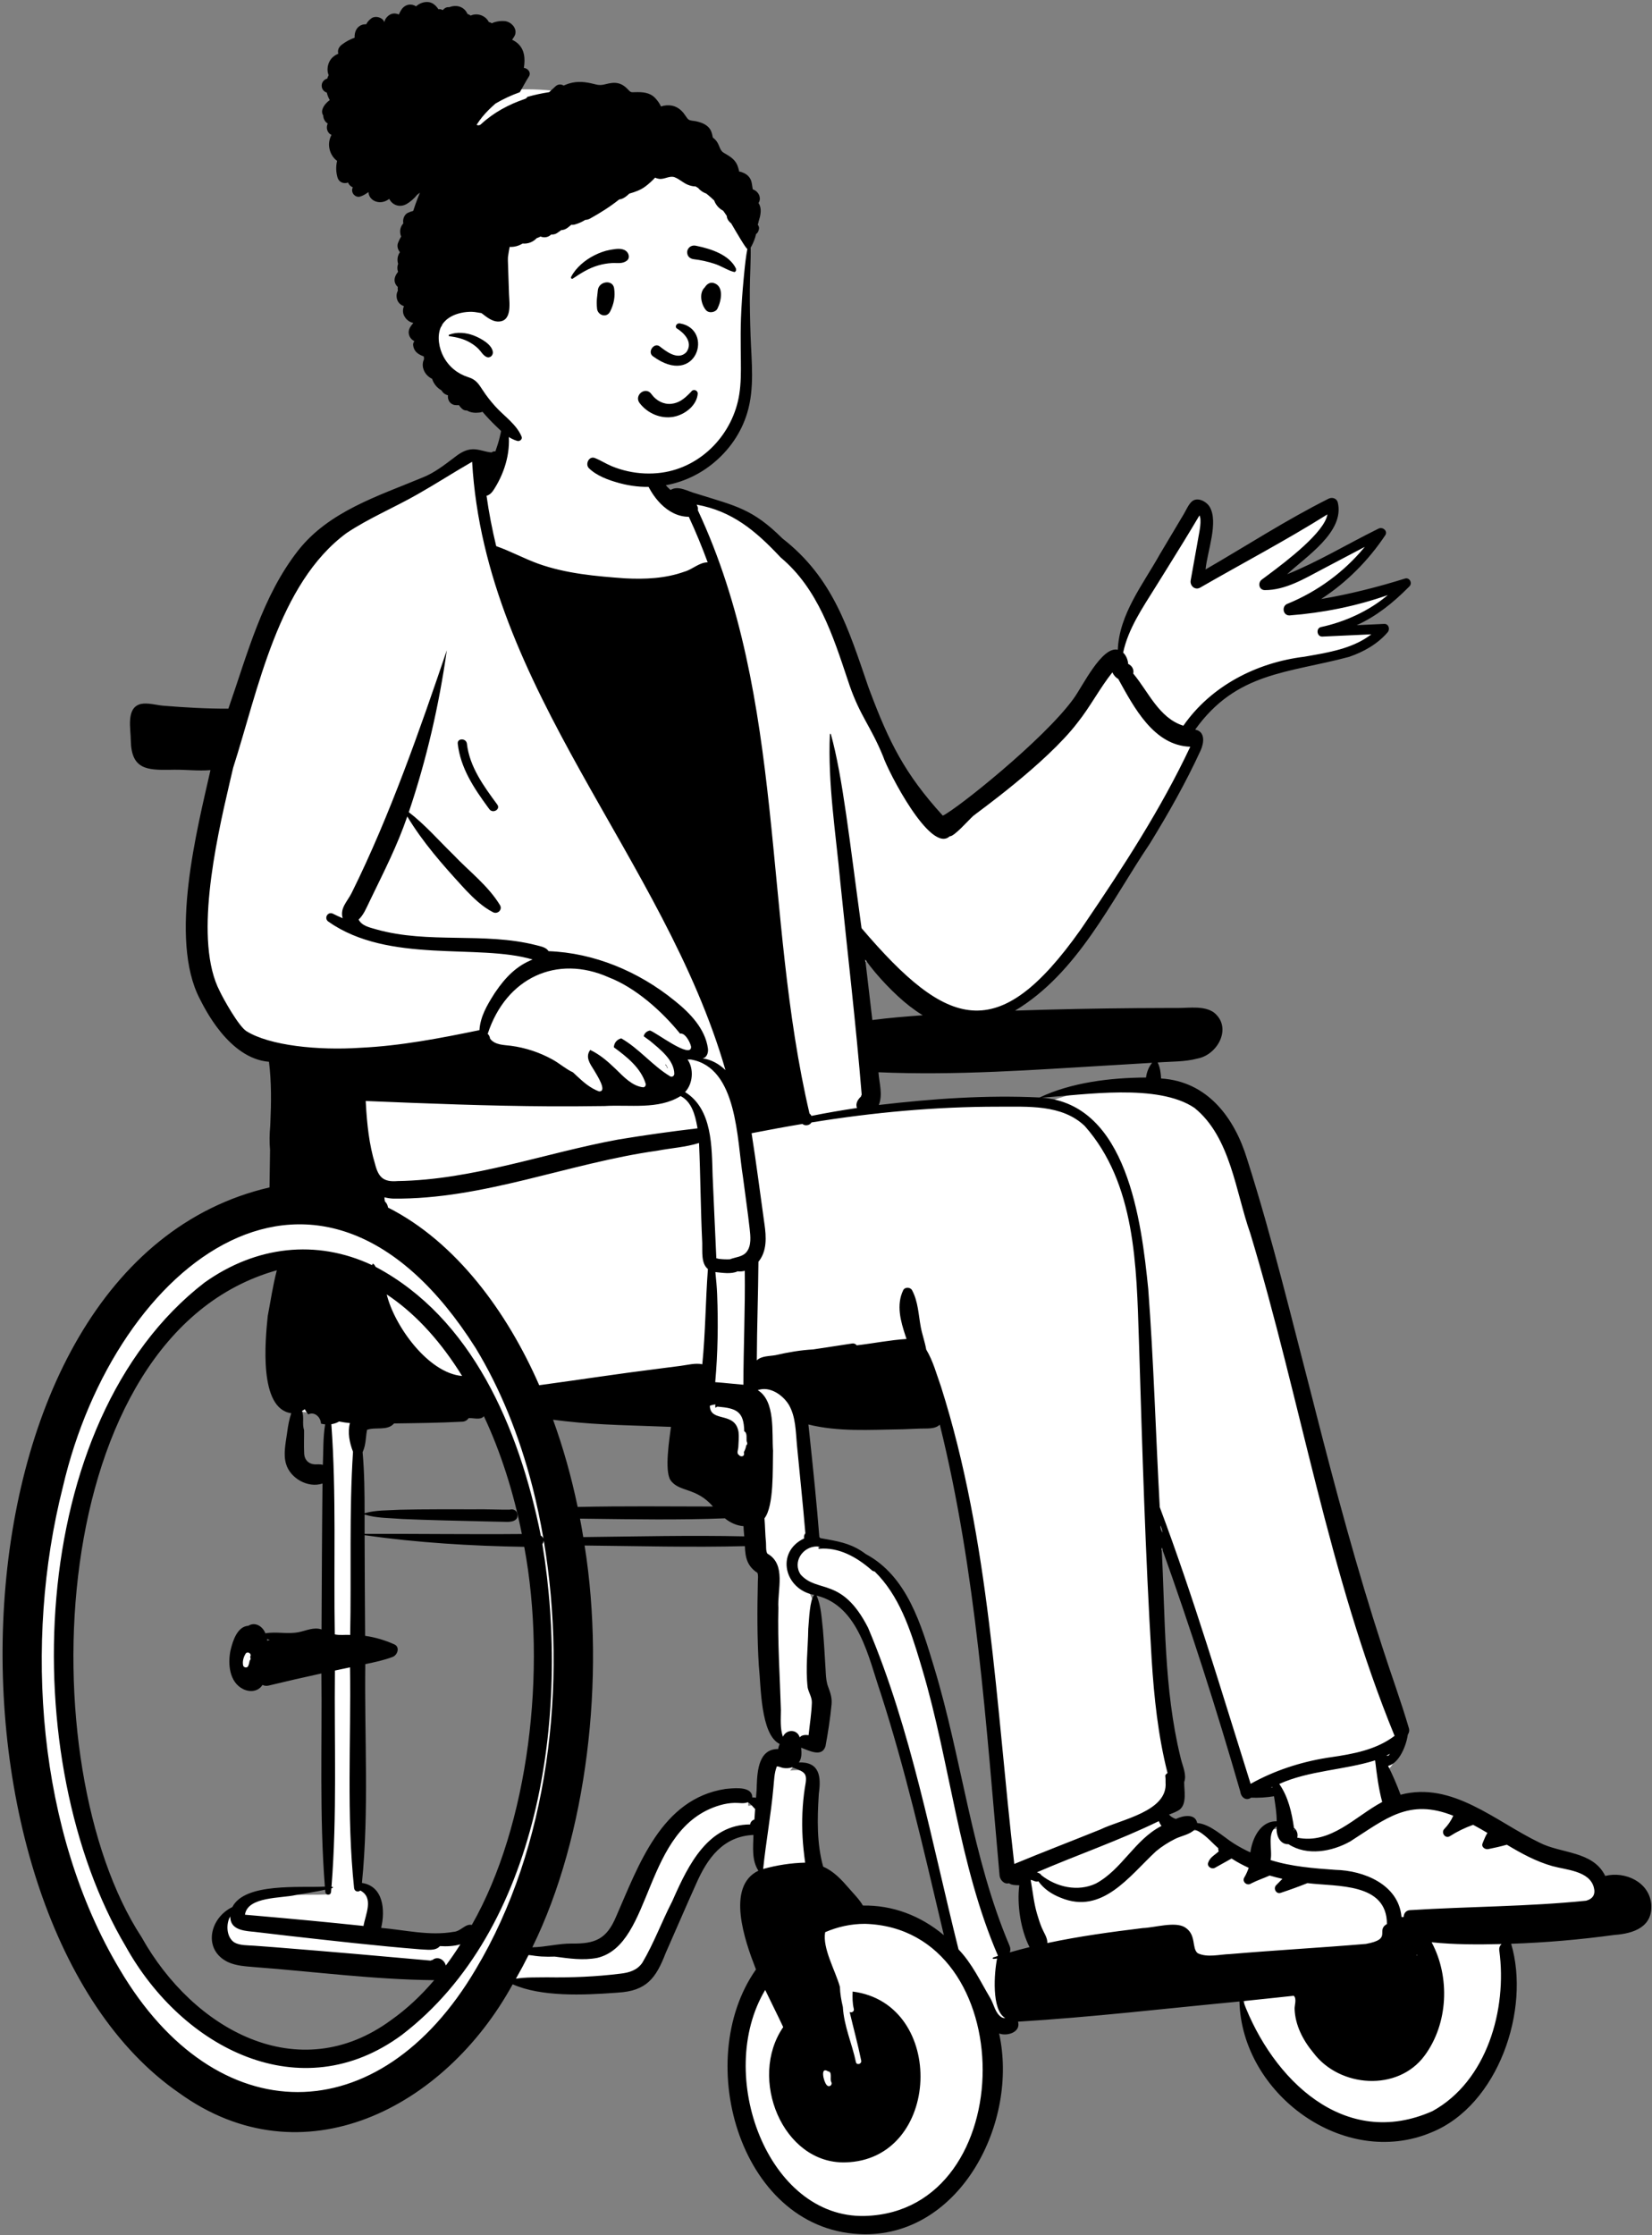 <?xml version="1.0" encoding="UTF-8"?>
<svg width="462px" height="625px" viewBox="0 0 462 625" version="1.1" xmlns="http://www.w3.org/2000/svg" xmlns:xlink="http://www.w3.org/1999/xlink">
    <rect x="0" y="0" width="462" height="625" fill="#808080" stroke="none"/>
    <!-- Generator: Sketch 62 (91390) - https://sketch.com -->
    <title>peep-sitting-15</title>
    
    <g id="Introduction" stroke="none" stroke-width="1" fill="none" fillRule="evenodd">
        <g id="variations-sitting" transform="translate(-2723, -236)">
            <g id="a-person/sitting" transform="translate(2743, 200)">
                <g id="pose/sitting/wheelchair" transform="translate(-20.311, 159.505)">
                    <path d="M358.784,388.027 C353.368,387.039 351.419,393.325 351.186,397.3 C349.002,396.327 346.729,395.221 344.755,393.948 C341.508,391.874 338.002,388.293 334.167,388.388 L333.992,387.416 C333.796,385.711 330.321,386.847 329.383,387.447 C327.88,387.168 326.229,385.659 325.222,384.279 C329.278,382.781 331.056,382.721 330.415,377.522 C330.414,376.717 330.214,375.968 330.436,375.251 C325.592,353.707 324.645,332.152 324.036,310.193 L326.524,309.693 C334.403,331.694 341.889,354.781 348.606,378.303 C348.773,379.361 349.377,379.373 349.965,378.801 C352.003,378.909 353.973,378.821 356.05,378.522 L356.021,378.426 C356.645,378.43 357.267,378.398 357.839,378.36 C358.328,381.515 358.894,384.767 358.784,388.027 L358.784,388.027 Z M355.518,376.021 C355.655,375.954 357.219,375.266 357.396,375.186 L357.434,375.574 C356.762,375.835 356.085,376.087 355.402,376.317 L355.339,376.104 L355.518,376.021 Z M288.688,423.14 C286.048,423.777 283.251,424.579 280.655,425.333 L281.673,422.877 C275.819,407.303 271.345,390.855 268.089,374.777 C265.783,364.309 263.39,353.486 260.192,343.113 C256.155,326.824 247.442,310.063 229.03,308.668 C229.03,308.668 228.721,308.137 228.721,308.137 L228.358,307.799 C227.459,296.375 226.244,284.992 225.066,274.059 C234.92,276.761 243.404,275.882 252.822,275.809 C255.874,275.387 259.935,276.272 262.37,274.882 C262.37,274.882 263.978,273.251 263.978,273.251 C274.671,315.468 277.453,358.975 281.272,401.726 C281.402,402.697 282.142,403.025 282.919,402.623 C283.817,403.606 285.686,403.228 286.965,403.371 C285.892,409.778 287.155,417.416 290.273,422.753 L288.688,423.14 Z M263.592,419.538 C257.004,414 249.199,411.255 241.047,411.565 C238.187,407.329 234.144,402.25 229.603,400.338 C227.475,393.231 227.736,385.437 228.186,378.744 C229.238,371.907 226.882,371.11 221.302,371.609 C223.701,368.716 223.487,368.017 223,364.219 C224.592,364.466 229.414,367.613 230.074,365.388 C230.874,361.055 231.418,357.289 231.737,353.877 C231.906,350.961 229.84,347.896 230.095,344.929 C229.336,337.299 230.114,328.761 226.596,321.732 C240.851,323.635 244.323,339.17 248.012,350.616 C255.601,374.19 260.905,398.261 266.555,422.026 L263.592,419.538 Z M219.685,365.571 C219.347,366.329 219.298,367.052 219.18,367.79 C212.475,366.56 213.668,376.398 213.041,381.781 C211.781,381.362 210.893,381.232 209.575,381.492 C209.382,379.718 210.538,378.93 206.485,378.735 C187.597,379.087 180.415,398.816 173.918,413.912 C170.901,421.171 166.617,422.301 160.251,422.176 C155.981,422.257 151.614,423.413 147.25,423.274 C163.114,392.047 168.885,347.197 162.444,308.293 L162.448,308.293 C162.056,305.829 161.591,303.266 161.11,300.786 C174.708,300.928 190.527,301.254 203.621,300.69 C205.347,302.273 207.473,302.978 209.643,302.994 C209.653,304.721 209.839,306.62 210.002,308.342 C197.764,308.038 184.185,308.226 171.789,308.406 C184.185,308.585 197.828,308.804 210.02,308.453 C209.999,311.753 210.331,314.752 213.268,316.348 C214.39,324.695 212.94,333.415 213.954,343.124 C214.768,349.726 214.098,362.369 220.134,364.467 L219.685,365.571 Z M133.521,416.324 L133.049,417.151 C132.05,416.81 131.437,416.885 130.463,417.641 C123.382,421.464 113.204,417.914 105.461,417.661 C106.933,412.832 106.99,405.131 100.283,405.035 C102.508,383.867 101.009,362.868 101.352,341.717 C113.565,339.393 113.155,338.138 101.293,335.963 C101.219,324.132 101.129,312.163 101.137,300.223 C101.135,294.476 101.082,288.872 100.556,283.314 C101.661,281.033 101.415,278.695 101.985,276.285 C104.392,274.94 108.563,276.505 110.06,274.186 C116.54,274.09 123.14,274.03 129.685,273.682 C130.278,273.7 130.499,273.149 130.756,272.748 C131.896,272.448 133.817,273.133 134.766,272.648 C134.766,272.648 136.045,270.998 136.045,270.998 C141.376,281.866 145.512,294.672 147.954,307.639 C140.253,307.722 131.435,307.699 123.489,307.66 C131.226,308.232 139.578,308.576 148.136,308.696 C154.775,341.668 150.02,387.929 133.521,416.324 L133.521,416.324 Z M122.866,431.962 C106.821,452.144 80.62,458.87 59.103,442.647 C1.69,399.04 4.266,251.236 79.671,230.791 C77.624,238.519 70.523,270.592 83.36,271.506 L83.32,271.402 L83.974,271.041 C86.669,271.972 90.461,270.679 91.344,274.417 C91.378,274.424 92.794,274.548 92.876,274.556 C91.959,279.2 92.226,284.015 91.951,288.734 C90.868,288.321 89.518,288.076 88.344,288.173 C83.917,287.967 84.029,283.137 84.201,279.778 C84.365,278.134 83.868,276.252 83.95,274.709 C83.994,273.637 83.922,272.802 83.515,271.915 C82.154,276.262 80.866,281.962 81.675,286.388 C82.864,290.521 88.134,292.494 91.948,290.47 C91.782,305.345 91.735,320.107 91.653,334.853 C89.147,333.539 86.861,334.372 84.27,335.073 C81,335.761 77.12,334.787 73.841,335.577 C73.463,333.96 71.936,331.98 70.328,333.287 C68.283,333.305 67.158,335.2 66.143,339.341 C65.51,342.625 65.879,347.006 69.003,348.583 C70.767,349.533 72.533,348.858 73.403,346.914 C73.896,347.112 74.682,347.714 75.243,347.52 C80.461,346.256 86.086,344.977 91.606,343.786 C91.893,364.616 90.969,385.295 92.692,406.182 C84.817,406.847 69.813,404.741 66.383,411.659 C63.23,413.017 60.966,416.138 60.975,419.279 C60.872,424.372 66.534,426.084 70.958,426.141 C88.863,427.496 106.599,429.91 124.64,429.875 L122.866,431.962 Z M155.316,273.149 C166.705,274.702 178.142,274.691 189.554,275.198 C185.83,300.451 191.036,285.779 202.614,299.973 C189.385,299.957 173.411,299.799 160.972,300.109 C159.039,290.592 156.429,281.506 153.186,272.829 L155.316,273.149 Z M243.483,145.004 C248.503,152.006 255.101,158.121 262.504,162.303 C256.11,162.774 249.6,163.205 243.296,164.087 C242.591,158.024 241.879,151.959 241.165,145.897 L243.483,145.004 Z M460.971,409.995 C460.376,404.033 453.621,401.834 448.68,403.479 C445.907,396.119 436.424,397.012 430.321,393.768 C418.071,387.845 405.534,376.259 391.355,380.819 C390.084,377.331 388.661,373.984 387.129,371.061 C387.728,371.365 388.498,371.333 389.038,370.795 L389.043,370.799 C389.57,370.196 390.081,369.522 390.149,368.778 C391.989,366.716 392.76,363.455 393.235,361.025 C390.988,353.353 388.261,346.004 385.831,338.413 C376.403,309.469 369.769,282.578 362.655,254.897 C354.744,234.314 352.621,180.303 323.965,180.2 C323.873,178.761 323.823,177.103 323.364,175.794 C322.545,176.915 322.205,178.572 322.093,179.995 C309.829,179.801 299.227,182.076 291.137,185.582 C275.645,184.896 262.067,185.819 244.245,187.921 C246.404,184.202 244.962,180.011 244.758,175.91 C270.598,177.131 296.861,174.751 322.58,173.328 C326.729,172.966 331.134,173.194 335.139,172.152 C339.485,171.139 343.611,165.704 339.179,161.567 C336.181,159.708 332.454,160.715 329.167,160.55 C312.511,160.549 295.467,160.875 279.433,161.462 C299.175,151.433 309.135,130.489 320.942,112.624 C326.938,102.865 331.416,94.653 335.039,86.771 C335.659,85.46 335.832,84.04 335.46,83.318 C335.321,82.596 333.082,82.516 332.477,82.338 C348.895,56.715 374.11,67.997 387.593,53.15 C385.038,53.266 382.486,53.385 379.933,53.508 L379.345,51.062 C384.164,48.895 388.728,45.53 393.715,40.464 C393.713,40.454 393.708,40.442 393.703,40.431 C385.435,43.013 377.728,44.893 370.145,46.178 L369.231,43.843 C376.045,39.412 382.107,33.385 386.763,26.412 C378.077,30.245 369.907,35.689 360.893,39.177 L359.537,37.056 C364.676,32.15 376.193,24.794 372.917,17.926 C360.113,24.079 348.431,32.043 336.099,38.995 C336.088,33.354 340.061,24.484 337.65,19.781 C335.103,16.643 333.901,19.313 332.615,21.823 C332.615,21.823 327.259,30.812 325.948,33.012 C321.031,41.75 314.124,50.387 314.283,60.718 C310.008,58.668 306.647,66.11 303.87,70.174 C296.064,83.42 269.647,104.216 263.814,107.049 C240.064,85.559 243.603,49.168 218.357,28.871 C210.261,20.622 204.277,19.667 194.731,16.635 C192.462,16.091 189.896,14.171 187.865,16.013 C184.853,13.518 181.92,5.463 180.677,2.022 C179.908,-1.307 178.626,-9.501 176.83,-11.038 C175.035,-12.574 145.796,-13.854 143.232,-13.086 C140.667,-12.318 141.693,-6.172 141.693,-6.172 C141.693,-6.172 138.992,4.971 138.992,4.971 L138.76,4.906 C138.718,4.922 138.357,5.2 138.312,5.231 C136.389,5.217 134.542,4.31 132.697,4.311 C130.751,4.352 129.177,5.677 127.685,6.812 C125.019,8.824 122.263,10.905 119.023,12.16 C81.447,24.146 76.482,42.186 65.239,76.847 C55.988,77.108 48.198,75.954 40.146,75.506 C37.312,75.866 38.233,81.363 38.32,84.504 C38.052,92.233 43.838,91.436 49.577,91.367 C53.372,91.412 57.192,91.79 60.946,91.346 C56.903,109.985 48.768,139.126 57.67,156.517 C64.877,170.144 70.994,172.732 76.827,173.129 C78.321,186.173 76.833,197.855 77.104,210.469 C-8.891,233.608 -12.848,367.918 25.591,433.315 C56.455,486.752 114.503,483.825 143.275,430.641 C150.232,434.429 164.027,434.167 173.214,433.338 C180.444,432.913 182.816,429.851 185.399,423.15 C188.284,416.633 191.027,410.2 193.964,403.687 C196.768,396.795 202.37,388.876 212.478,389.185 C212.431,393.245 211.676,397.821 214.427,401.045 C204.174,404.525 210.337,420.74 213.316,428.315 C199.236,447.493 203.98,481.106 223.676,495.017 C256.207,516.819 287.607,475.584 278.105,443.993 C279.662,444.729 282.554,445.747 283.798,444.141 C284.304,443.767 283.604,442.107 283.48,441.565 C305.297,440.286 326.701,437.724 348.334,435.698 C347.599,455.762 367.529,475.536 387.526,475.091 C413.622,476.3 429.258,441.965 421.364,419.732 C431.344,419.454 441.474,418.618 451.879,417.209 C457.569,416.642 461.194,415.297 460.971,409.995 L460.971,409.995 Z" id="🎨-Background" fill="#FFFFFF"></path>
                    <path d="M140.765,-5.147 C140.146,-4.945 140.216,-6.269 141.08,-6.136 C141.797,-6.024 142.062,-5.062 142.193,-4.452 L142.213,-4.353 C143.412,1.25 142.031,7.17 139.215,12.089 C138.509,13.239 137.776,14.818 136.376,15.126 C137.04,19.865 137.951,24.566 139.079,29.217 C143.103,30.625 146.892,32.712 150.908,34.157 C158.638,36.901 166.909,37.635 175.043,38.218 C180.638,38.522 186.394,38.276 191.709,36.361 C193.957,35.748 195.863,33.743 198.221,33.749 C196.639,29.435 194.887,25.184 192.943,21.01 C186.897,21.008 182.33,15.151 180.534,9.945 C179.88,7.871 179.69,5.697 179.275,3.572 L179.121,2.778 C178.985,2.071 178.862,1.359 178.808,0.642 C178.79,0.376 179.185,-1.962 179.093,-2.295 C179.083,-2.198 178.956,-2.275 178.898,-2.28 C178.739,-2.476 178.877,-2.871 179.193,-2.856 C179.703,-2.871 179.957,-1.762 180.073,-1.46 C182.525,3.566 183.459,9.743 187.837,13.516 C190.023,12.139 192.714,13.942 194.936,14.495 L195.579,14.698 C205.965,17.965 210.772,18.757 219.114,27.056 C233.364,38.156 237.563,52.323 243.172,68.643 L243.503,69.53 C248.896,83.898 253.249,92.811 263.98,104.582 C267.874,102.768 292.068,83.447 300.374,72.096 L300.621,71.754 C303.013,68.501 308.459,57.114 312.917,58.196 C313.317,48.185 319.986,39.898 324.689,31.465 L331.365,20.26 L331.365,20.26 C332.009,19.179 332.624,17.689 333.538,16.81 C335.089,15.318 337.667,16.69 338.596,18.204 C341.15,22.501 337.935,30.714 337.462,35.734 C348.908,29.114 360.051,21.873 371.881,15.942 C372.876,15.464 374.118,15.83 374.434,16.98 C376.433,25.234 365.531,32.142 360.268,37.08 C368.879,33.625 376.957,28.707 385.291,24.589 L385.847,24.316 C386.978,23.729 388.509,24.976 387.709,26.175 C382.992,33.25 376.896,39.383 369.783,44.007 C377.719,42.663 385.526,40.691 393.233,38.282 C394.488,37.89 395.383,39.552 394.493,40.443 L394.073,40.866 C389.86,45.089 385.21,48.854 379.725,51.321 C382.287,51.197 384.849,51.077 387.414,50.962 C388.686,50.906 389.109,52.463 388.386,53.305 C385.536,56.616 381.702,58.764 377.609,60.176 C360.483,64.775 346.104,64.381 334.551,80.527 C337.442,81.047 337.02,84.268 336.107,86.287 L336.051,86.409 C331.926,95.385 327.043,103.995 321.874,112.408 C310.801,128.833 301.707,148.573 284.18,159.106 C295.497,158.722 306.819,158.5 318.144,158.408 C321.281,158.381 324.418,158.366 327.556,158.362 L329.909,158.361 C333.019,158.361 337.126,157.708 339.808,159.639 C344.963,163.779 340.942,171.411 335.233,172.501 C331.637,173.466 327.75,173.321 324.061,173.603 C324.764,174.959 324.937,176.63 325.028,178.084 C337.991,178.891 345.559,189.047 349.093,200.658 C356.181,222.893 361.611,245.624 367.488,268.201 L368.154,270.82 C373.825,293.074 379.788,315.265 386.903,337.109 C389.325,344.673 392.089,352.135 394.318,359.758 C394.517,360.436 394.37,361.056 394.03,361.549 C393.609,364.526 391.706,369.522 388.502,370.311 C389.816,372.892 390.998,375.687 392.002,378.374 C406.458,374.533 418.597,385.874 430.749,391.714 C436.868,394.913 445.789,394.017 449.231,401.077 C454.779,399.69 461.538,402.774 462.101,408.971 C462.591,415.351 457.156,417.196 451.824,417.577 C442.235,418.879 432.59,419.731 422.918,420.048 C428.381,438.442 419.327,465.219 400.656,472.782 C376.097,483.131 347.567,461.947 346.939,436.193 C326.312,438.144 305.683,440.577 285.011,441.837 C285.867,444.778 281.964,445.997 279.723,445.135 C285.187,469.919 269.054,501.384 242.196,501.283 C207.587,501.051 193.598,452.963 211.725,427.231 L211.552,426.785 C208.668,419.342 203.244,404.026 212.407,399.617 C210.473,396.666 210.958,392.953 211.022,389.618 C202.533,390.001 198.146,396.096 194.992,403.291 C192.085,409.734 189.315,416.238 186.448,422.701 C183.749,429.707 181.085,433.241 173.142,433.707 L172.329,433.767 C163.466,434.409 151.684,434.938 143.686,431.382 C124.704,466.06 84.877,486.63 50.406,461.771 C-20.357,412.992 -17.75,230.191 75.685,208.54 C75.723,205.056 75.773,201.573 75.834,198.088 C75.634,195.867 75.677,193.653 75.878,191.402 L75.921,190.481 C76.177,184.8 76.237,179.059 75.536,173.413 C64.197,172.494 57.33,158.005 56.186,155.812 C47.446,139.056 55.53,108.05 59.168,91.851 C55.639,92.131 52.414,91.701 48.965,91.742 L47.768,91.762 C41.358,91.861 37.052,91.593 36.89,83.608 C36.898,80.365 35.454,74.354 39.724,73.347 C41.653,72.961 43.93,73.644 45.862,73.834 C51.959,74.327 58.064,74.701 64.179,74.664 C69.485,59.476 73.639,43.224 83.744,30.367 C92.327,19.488 106.057,15.204 118.399,10.063 C121.749,8.768 124.578,6.524 127.464,4.355 L127.663,4.2 C129.096,3.101 130.654,2.173 132.515,2.123 C134.325,2.074 136.008,2.894 137.778,3.013 C138.09,2.781 138.497,2.635 138.849,2.734 C139.792,0.129 140.49,-2.579 140.834,-5.324 L140.804,-5.45 C140.751,-5.659 140.731,-5.607 140.746,-5.288 C140.829,-5.288 140.841,-5.173 140.765,-5.147 Z M242.195,414.476 C238.296,414.476 234.554,415.304 231.074,416.814 C230.265,421.298 233.958,427.587 235.199,432.103 C235.249,433.969 235.588,435.871 236.025,437.715 C236.335,443.1 238.616,448.037 239.674,453.133 C239.87,454.101 241.354,453.691 241.158,452.724 C240.23,448.155 238.991,443.658 237.924,439.121 C238.425,439.422 239.274,439.016 239.089,438.27 C238.694,436.665 238.694,435.041 238.758,433.413 C265.155,436.744 263.611,480.576 236.681,481.181 C219.205,481.618 209.466,457.685 219.345,443.356 C217.723,439.873 215.966,436.452 214.305,432.962 C200.154,456.606 214.974,496.901 242.195,496.162 C286.091,494.923 286.11,415.726 242.195,414.476 Z M400.679,419.629 C405.889,429.332 405.333,442.37 398.725,451.314 C391.25,461.481 374.937,460.29 367.614,450.533 C364.719,447.055 362.489,442.795 362.358,438.196 C362.348,437.182 363.005,435.387 362.12,434.59 L356.46,435.196 C353.63,435.497 350.8,435.796 347.97,436.086 C356.171,457.979 376.326,477.803 400.934,466.84 C416.184,458.436 421.834,438.365 419.61,421.987 C419.484,421.203 419.769,420.561 420.23,420.128 C413.713,420.278 407.169,420.31 400.679,419.629 Z M133.345,253.483 C89.849,184.764 32.554,229.255 17.887,292.325 C6.873,335.751 10.782,388.767 33.779,427.207 C60.786,472.985 106.365,472.931 133.344,427.208 C153.764,393.083 159.134,347.455 152.373,307.26 C152.375,307.62 152.249,307.981 151.988,308.27 C159.936,356.521 150.993,416.225 112.688,445.541 C84.411,466.387 51.347,449.343 35.473,420.786 C4.75,369.009 7.116,274.067 57.514,235.148 C71.9,224.905 88.796,222.96 104.378,230.283 C104.537,229.315 105.137,230.382 105.37,230.764 C132.179,244.982 145.43,275.52 151.557,305.917 C151.927,306.122 152.174,306.436 152.292,306.785 C151.453,301.872 150.432,297.042 149.236,292.325 C145.489,277.74 140.141,264.673 133.345,253.483 Z M231.888,455.73 C229.569,454.25 230.673,458.686 231.478,459.511 C232.058,460.327 233.206,459.637 232.807,458.735 C232.312,458.013 233.192,455.815 231.888,455.73 Z M77.727,231.717 C12.658,249.976 8.398,369.981 39.876,418.155 C54.367,444.102 83.806,460.441 109.728,441.361 C113.975,438.362 117.989,434.637 121.741,430.225 C105.076,430.088 88.442,427.858 71.812,426.604 L71.435,426.57 C68.917,426.351 66.333,426.232 64.013,425.147 C56.979,421.704 58.896,412.869 65.287,409.785 C68.789,402.893 84.249,404.43 91.164,404.065 C89.612,384.251 90.419,364.321 90.194,344.463 C85.249,345.538 80.32,346.665 75.398,347.856 C74.813,347.999 74.221,347.915 73.721,347.666 C72.52,349.56 70.164,349.773 68.275,348.816 C64.456,346.888 64.02,341.871 64.741,338.166 L64.817,337.846 C65.446,335.227 66.705,331.324 69.776,331.122 C71.713,329.917 73.819,331.34 74.526,333.232 C77.768,332.691 80.708,333.544 83.869,332.909 C85.965,332.486 88.078,331.415 90.233,332.154 C90.307,318.552 90.355,304.948 90.499,291.347 C86.436,292.707 81.476,289.896 80.297,285.836 C79.499,283.135 80.204,280.037 80.579,277.325 L80.649,276.817 C80.89,275.117 81.191,273.339 81.769,271.691 C72.617,270.429 74.49,251.274 75.185,244.507 C76.037,240.069 76.568,236.213 77.727,231.717 Z M228.84,308.944 C224.776,308.907 221.872,313.301 224.218,316.8 C228.939,322.125 235.764,317.325 243.08,331.68 C255.22,360.407 260.821,391.481 268.376,421.628 C272.175,425.574 274.484,430.59 277.273,435.277 C278.303,437.039 278.617,439.526 280.487,440.641 C280.849,440.81 281.139,440.839 281.423,440.795 C277.544,438.647 278.357,428.039 279.156,424.181 L279.121,424.183 C278.769,424.207 277.48,424.488 278.071,423.879 L278.699,423.677 L278.699,423.677 L279.328,423.477 L279.371,423.321 C268.456,398.009 266.083,369.748 258.261,343.387 L257.563,341.048 C254.86,332.038 251.74,322.615 244.901,315.926 C244.64,315.911 244.374,315.815 244.129,315.609 L243.883,315.394 C239.847,311.906 234.886,309.09 229.363,309.599 C229.142,309.615 229.106,309.277 229.312,309.223 C229.441,309.189 229.571,309.163 229.701,309.134 C229.413,309.076 229.126,309.012 228.84,308.944 Z M209.427,380.481 C208.262,380.945 207.077,380.619 205.762,380.65 C204.384,380.683 203.045,380.911 201.723,381.288 C179.981,387.571 183.187,420.206 167.356,423.992 C163.4,424.76 159.416,424.168 155.448,423.636 C152.916,423.726 150.59,423.649 148.166,423.126 C147.028,425.411 145.835,427.638 144.594,429.815 C147.479,429.364 150.417,429.481 153.332,429.43 C160.188,429.538 167.043,429.258 173.85,428.404 C176.274,428.13 178.511,427.456 179.945,425.357 C183.182,419.893 185.397,413.818 188.308,408.17 L188.691,407.307 C192.858,397.946 198.37,386.713 210.094,386.685 C210.16,386.01 210.689,385.467 211.289,385.3 C211.355,384.327 211.422,383.354 211.494,382.379 C210.817,381.729 210.317,380.892 209.427,380.481 Z M64.723,412.338 C63.454,414.469 63.585,418.208 65.859,419.685 C67.401,420.56 69.599,420.463 71.307,420.586 L74.249,420.802 C75.23,420.874 76.21,420.947 77.19,421.024 L78.66,421.142 C92.684,422.259 106.694,423.478 120.7,424.75 L120.763,424.726 C120.958,424.656 121.264,424.558 121.264,424.558 L121.482,424.458 C121.793,424.309 121.416,424.444 121.379,424.462 L121.377,424.463 C122.939,423.459 124.622,424.609 124.991,426.132 C126.391,424.258 127.748,422.284 129.061,420.205 C127.216,420.744 125.255,420.825 123.347,420.704 C122.035,422.193 119.678,421.647 117.925,421.613 C105.535,420.624 93.178,419.196 80.828,417.813 C77.691,417.447 74.552,417.078 71.415,416.709 L70.707,416.645 C67.933,416.383 64.598,415.851 64.723,412.338 Z M334.433,388.083 C333.132,389.497 330.642,389.881 328.982,390.706 C327.067,391.661 325.238,392.818 323.596,394.193 C316.162,401.072 308.595,412.012 296.956,407.179 C294.51,406.233 292.231,404.729 290.703,402.571 C290.022,402.906 289.234,402.265 288.545,402.177 C289.141,405.386 289.392,408.434 290.298,411.568 C290.69,412.94 291.134,414.3 291.68,415.619 C292.242,416.969 293.257,418.334 293.219,419.846 C302.037,417.965 310.951,416.755 319.89,415.662 C323.247,415.539 328.915,413.739 331.693,415.45 C334.985,417.497 333.509,421.283 335.264,422.689 C337.943,423.996 341.405,423.01 344.305,422.932 C356.938,421.859 369.689,421.149 382.302,420.092 C389.877,418.704 384.921,416.383 388.183,414.525 C388.171,402.892 374.17,404.119 365.957,403.091 C363.48,404.078 360.976,404.99 358.442,405.82 C357.192,406.23 356.329,404.559 357.195,403.68 L358.955,401.894 L358.955,401.894 C357.754,401.623 356.56,401.319 355.38,400.969 C353.718,401.722 351.971,402.284 350.344,403.116 L350.04,403.275 C348.93,403.873 347.621,402.655 348.285,401.523 C348.8,400.647 349.208,399.748 349.525,398.811 C347.971,398.109 346.462,397.307 345.026,396.393 L344.74,396.208 L340.077,398.809 C339.164,399.318 337.79,398.459 338.193,397.364 C338.67,395.852 340.083,395.212 341.158,394.198 C341.037,393.939 340.966,393.596 341.024,393.332 C338.925,391.498 337.094,389.157 334.433,388.083 Z M396.578,423.139 L396.429,423.162 C396.439,423.18 396.447,423.196 396.457,423.211 L396.521,423.203 L396.46,423.213 C396.501,423.275 396.557,423.321 396.629,423.339 C396.615,423.294 396.602,423.251 396.591,423.206 L396.578,423.139 Z M226.39,274.838 L226.766,278.339 C227.761,287.668 228.709,296.953 229.45,306.293 C229.548,306.385 229.629,306.492 229.696,306.607 L231.903,307.005 C235.755,307.707 238.946,308.435 242.439,311.077 C254.076,317.293 257.975,330.983 261.544,342.727 C269.367,368.478 272.059,395.673 282.634,420.576 C282.944,421.296 282.926,421.938 282.711,422.458 C284.542,421.93 286.384,421.441 288.235,420.988 C285.747,416.203 284.673,409.038 285.366,403.688 L285.095,403.68 C284.231,403.659 283.188,403.656 282.497,403.122 C281.135,403.505 279.981,402.208 279.852,400.976 L279.846,400.918 C276.078,358.73 273.342,316.113 263.136,274.872 C261.809,276.217 259.411,275.908 257.627,275.986 L257.532,275.99 C255.924,276.067 254.313,276.129 252.703,276.18 L252.004,276.189 C243.496,276.312 234.732,276.925 226.39,274.838 Z M163.801,308.68 C169.679,345.598 164.48,389.915 149.182,421.042 C152.881,420.966 156.48,419.974 160.172,419.987 C166.742,420.094 169.947,418.754 172.589,412.505 C178.934,398.057 185.273,379.501 203.169,376.758 L204.006,376.678 C206.506,376.443 210.708,376.188 210.709,379.147 C211.033,379.11 211.403,379.144 211.735,379.234 C211.789,378.543 211.843,377.851 211.899,377.162 L211.946,375.8 C212.102,371.498 212.563,365.543 217.932,365.591 C218.003,365.117 218.16,364.646 218.35,364.18 C212.945,361.516 213.134,347.835 212.528,342.325 C212.033,334.484 212.072,326.615 212.251,318.764 C212.271,317.985 212.42,316.948 212.117,316.313 C209.33,314.49 208.719,312.112 208.626,308.857 C193.704,309.234 178.735,308.832 163.801,308.68 Z M228.678,322.687 C229.982,325.626 230.071,329.017 230.448,332.182 C230.761,335.949 230.981,339.715 231.202,343.487 L231.25,344.351 C231.326,345.668 231.435,346.947 231.915,348.206 L232.026,348.501 C232.591,350.013 233.023,351.418 232.866,353.087 C232.502,356.99 231.887,360.938 231.174,364.789 C230.177,368.054 226.463,365.973 224.351,365.212 L224.374,365.429 C224.515,366.839 224.51,368.249 223.723,369.337 C229.555,369.149 229.971,373.339 229.309,378.015 L229.27,378.632 C228.864,385.219 228.729,392.124 230.525,398.495 C233.556,399.801 235.756,402.256 237.865,404.687 C239.107,406.129 240.658,407.66 241.636,409.363 C249.863,409.216 257.707,412.137 264.27,417.649 L263.495,414.363 C258.419,392.814 253.449,371.211 246.653,350.124 C243.213,340.148 240.53,325.587 228.678,322.687 Z M102.277,305.805 C102.295,315.184 102.362,324.561 102.421,333.941 C105.239,334.338 107.961,335.152 110.584,336.325 C112.249,337.068 111.485,339.321 110.125,339.835 C107.648,340.773 105.057,341.313 102.469,341.853 C102.203,362.24 103.556,382.727 101.533,403.04 C107.615,403.95 108.057,410.799 106.907,415.608 C113.64,416.202 120.428,417.9 127.181,416.712 C129.171,416.603 130.438,414.362 132.26,414.781 C148.167,386.907 153.357,343.479 146.92,309.051 C132.01,308.811 117.045,307.894 102.277,305.805 Z M98.199,342.752 C96.788,343.049 95.38,343.349 93.97,343.649 C93.761,363.797 94.611,384.032 93.018,404.131 C93.614,404.1 93.49,404.494 92.982,404.528 C92.951,404.871 92.918,405.215 92.885,405.557 C92.79,406.577 91.395,406.574 91.3,405.557 C91.279,405.35 91.261,405.145 91.243,404.938 C88.555,405.527 85.826,405.944 83.118,406.397 C79.127,407.382 69.537,406.741 68.819,411.928 L71.922,412.198 C82.393,413.113 91.592,413.972 101.974,415.068 C102.492,411.883 104.961,407.178 101.069,405.155 C100.507,405.688 99.425,405.45 99.332,404.438 C97.186,383.961 98.497,363.309 98.199,342.752 Z M406.735,384.251 C394.333,379.297 387.884,385.071 377.947,391.412 C372.815,394.311 365.814,395.571 360.648,392.201 C358.275,392.339 357.166,389.735 357.362,387.658 C357.359,387.515 357.357,387.374 357.357,387.233 C354.468,388.971 356.257,393.794 355.641,396.641 C361.537,398.49 367.674,398.942 373.797,399.384 C381.732,399.561 391.301,403.456 392.233,412.309 L392.259,412.579 L392.867,412.561 C392.867,411.666 393.432,410.744 394.556,410.654 L394.629,410.649 C411.022,409.617 427.587,409.671 443.898,408.008 C445.858,407.453 446.558,406.162 446.032,404.247 C444.768,399.635 438.294,399.41 434.48,398.336 C429.886,397.044 425.761,394.779 421.717,392.35 C419.992,392.832 418.249,393.238 416.491,393.579 C415.638,393.745 414.522,392.992 414.914,392.004 L415.199,391.283 C415.486,390.565 415.838,389.747 416.286,389.053 C414.968,388.268 413.641,387.503 412.29,386.787 C410,387.596 407.831,388.657 405.771,389.968 C404.527,390.76 403.255,389.014 404.184,387.992 L404.217,387.957 C405.292,386.855 406.126,385.615 406.735,384.251 Z M324.373,385.766 C313.319,391.161 301.592,395.185 290.284,400.062 L290.512,400.147 C290.908,400.297 291.36,400.498 291.506,400.856 C295.759,404.22 301.739,405.592 306.787,403.202 C314.069,399.301 317.682,390.898 325.13,387.103 C324.825,386.68 324.568,386.23 324.373,385.766 Z M219.281,370.876 C218.916,370.815 217.842,370.343 217.555,370.469 C216.822,372.296 216.799,374.459 216.598,376.41 C215.916,384.02 214.514,391.545 213.738,399.13 C217.579,398.076 221.528,397.45 225.48,397.364 C225.158,395.011 224.898,392.673 224.762,390.306 C224.508,385.701 224.694,381.059 225.385,376.497 L225.432,376.249 C226.181,372.281 225.586,372.103 221.84,370.704 C221.035,370.978 220.137,371.025 219.281,370.876 Z M303.668,191.366 C297.267,185.259 287.724,186.001 279.51,185.968 C261.997,185.964 244.523,187.556 227.252,190.377 C226.763,191.236 225.39,191.43 224.726,190.792 C219.971,191.586 215.231,192.457 210.501,193.386 C211.809,201.647 212.854,209.953 214.02,218.235 L214.095,218.745 C214.61,222.339 214.862,226.362 212.415,229.328 C212.345,238.504 211.995,247.712 211.961,256.901 C213.308,255.62 215.482,255.767 217.216,255.449 C220.767,254.634 224.147,254.046 227.747,253.846 C231.371,253.293 234.995,252.74 238.622,252.189 C239.181,252.102 239.63,252.343 239.909,252.704 C244.549,252.158 249.17,251.226 253.828,250.925 L253.552,250.098 C252.175,245.943 250.917,241.434 252.896,237.303 C253.366,236.335 254.901,236.392 255.387,237.303 C257.094,240.499 257.167,244.143 257.823,247.637 C258.199,249.641 258.978,251.772 259.34,253.885 C261.264,257.063 262.225,260.79 263.478,264.273 C277.164,307.407 278.811,353.078 283.965,397.732 C291.96,394.419 300.054,391.315 308.077,388.076 C313.841,385.262 326.92,383.056 326.276,374.93 C326.306,374.263 326.267,373.602 326.19,372.944 C326.347,372.684 326.567,372.466 326.825,372.3 C324.178,361.901 323.057,351.164 322.381,340.478 C320.621,311.106 319.752,281.678 318.855,252.268 L318.812,251.023 C318.135,230.624 317.916,207.429 303.668,191.366 Z M325.17,309.216 C326.218,328.813 325.754,348.687 330.444,367.875 L330.588,368.456 C331.041,370.297 332.246,372.89 331.481,374.815 C331.453,377.168 332.284,380.836 330.258,382.499 C329.393,383.129 328.278,383.52 327.234,383.918 C327.741,384.508 328.45,384.914 329.149,385.154 L329.266,385.098 C331.208,384.189 334.62,383.572 335.107,386.281 C338.78,386.57 342.332,390.081 345.295,391.958 C346.81,392.918 348.38,393.763 349.993,394.503 C350.506,390.611 352.786,385.677 357.354,385.802 C357.354,383.447 356.953,381.124 356.6,378.802 C354.476,379.141 352.355,379.282 350.208,379.191 C348.782,380.218 347.371,379.087 347.185,377.547 C340.603,354.68 333.246,331.72 325.17,309.216 Z M384.88,368.761 C376.112,371.508 366.488,371.568 358.07,375.354 C360.596,378.973 361.569,383.346 362.186,387.643 C362.763,388.094 363.151,388.806 363.182,389.577 C363.197,389.847 363.172,390.119 363.092,390.375 C372.458,392.333 379.328,384.404 386.862,380.397 C385.835,376.649 385.342,372.637 384.88,368.761 Z M362.212,387.992 L362.215,388.045 L362.215,388.045 C362.202,388.481 362.543,388.342 362.212,387.992 Z M356.146,376.166 C356.003,376.229 355.861,376.298 355.718,376.363 C355.866,376.341 356.014,376.32 356.162,376.295 C356.157,376.252 356.151,376.209 356.146,376.166 Z M334.363,186.311 C324.141,179.407 303.752,182.632 291.639,183.445 C315.571,185.256 319.531,218.08 321.432,236.971 C322.96,257.265 323.528,277.629 324.646,297.951 C334.176,323.369 341.91,349.44 350.06,375.326 C356.68,371.621 363.918,369.265 371.412,368.044 L372.493,367.887 C378.77,366.97 385.152,365.823 390.322,361.911 C371.809,316.766 364.06,268.032 349.984,221.445 C345.85,209.788 344.485,194.494 334.363,186.311 Z M389.058,366.902 C388.706,367.11 388.344,367.306 387.975,367.489 C388.17,367.445 388.377,367.438 388.585,367.468 C388.745,367.285 388.917,367.076 389.058,366.902 Z M220.963,269.399 C219.273,266.573 215.538,264.012 212.225,265.239 C217.216,268.282 216.131,277.079 216.498,282.223 L216.49,282.514 C216.368,287.367 216.781,297.613 214.107,301.075 C214.294,303.307 214.298,305.62 214.526,307.866 C214.595,308.688 214.433,310.224 214.918,310.951 C220.269,313.946 217.674,321.126 217.993,326.111 C217.751,335.652 218.419,345.176 218.696,354.708 C218.678,357.173 218.439,359.8 219.26,362.159 C220.312,359.916 223.307,360.067 223.959,362.339 C224.484,361.65 225.539,361.596 226.442,361.719 C226.76,358.695 227.25,355.673 227.355,352.647 C227.406,351.141 226.519,349.902 226.193,348.463 C225.537,343.002 226.283,337.422 226.349,331.931 L226.365,331.767 C226.576,329.496 226.74,323.875 228.024,322.497 C219.714,321.006 217.084,310.557 225.195,306.698 C225.084,306.188 225.191,305.65 225.541,305.264 C224.851,296.998 223.958,288.741 223.174,280.479 C222.838,276.759 222.851,272.739 220.963,269.399 Z M70.252,339.835 C70.879,338.986 69.525,338.069 68.973,338.97 C68.403,339.932 68.072,341.109 68.304,342.217 C68.433,342.831 69.44,343.002 69.711,342.401 C69.944,341.906 70.026,341.377 70.142,340.847 C70.452,340.607 70.456,340.154 70.252,339.835 Z M74.982,334.845 C75.008,334.991 75.031,335.139 75.052,335.288 C75.282,335.203 75.521,335.134 75.767,335.073 C75.506,335.001 75.244,334.924 74.982,334.845 Z M95.137,273.999 C94.506,274.393 93.759,274.641 92.977,274.756 C94.404,294.284 93.596,313.95 93.939,333.526 C95.346,333.849 96.813,333.579 98.24,333.69 C98.589,316.604 97.936,299.532 99.033,282.459 C98.075,280.015 97.463,277.049 98.173,274.447 C97.147,274.347 96.132,274.201 95.137,273.999 Z M203.035,301.08 C190.382,301.575 177.642,301.357 164.971,301.2 C164.171,301.177 163.347,301.172 162.514,301.167 C162.84,302.875 163.145,304.596 163.427,306.324 C178.426,306.151 193.457,305.799 208.447,306.122 L208.383,305.422 C208.32,304.715 208.264,303.993 208.244,303.275 C206.382,303.133 204.561,302.336 203.035,301.08 Z M135.632,272.523 C134.711,273.71 132.694,272.949 131.357,273.061 C131.016,273.607 130.431,274.009 129.605,274.052 C123.247,274.39 116.876,274.457 110.507,274.549 C108.65,276.7 105.348,275.459 102.957,276.331 C102.664,277.819 102.648,279.362 102.31,280.856 C102.167,281.465 101.954,282.042 101.715,282.607 C102.233,288.259 102.272,293.987 102.272,299.654 C105.419,298.737 108.823,298.892 112.075,298.683 C119.125,298.503 126.177,298.574 133.229,298.56 C136.345,298.504 139.867,298.692 142.906,298.652 C143.684,298.372 144.785,298.818 144.945,299.715 C145.528,302.002 142.935,302.173 141.385,302.058 C139.515,302.017 137.646,301.976 135.778,301.938 C128.13,301.748 120.48,301.609 112.839,301.264 C109.334,300.976 105.653,301.07 102.272,300.02 L102.274,304.287 C102.274,304.713 102.275,305.104 102.277,305.431 C116.931,305.373 131.593,305.597 146.251,305.464 C144.003,294.063 140.325,282.434 135.632,272.523 Z M324.889,303.092 C324.83,303.842 325.096,304.472 325.448,305.118 C325.26,304.443 325.072,303.769 324.889,303.092 Z M154.979,273.507 C157.79,281.245 160.09,289.413 161.862,297.897 C174.479,297.623 187.073,297.758 199.688,297.779 C195.04,292.325 190.107,293.823 187.792,290.356 C186.115,287.668 187.516,278.862 187.954,275.509 C178.132,275.093 168.265,275.044 158.487,273.932 C157.379,273.786 156.174,273.686 154.979,273.507 Z M85.524,270.559 C85.29,270.754 85.036,270.928 84.767,271.077 C85.442,272.846 84.75,274.629 85.347,276.432 C85.372,278.561 85.263,280.704 85.37,282.728 C85.361,284.655 86.56,285.863 88.289,285.987 C88.914,286.023 89.743,285.877 90.597,286.131 C90.767,282.36 90.619,278.528 91.238,274.8 C90.842,274.765 90.453,274.698 90.081,274.603 C90.024,272.827 88.287,271.117 86.505,272.024 C86.149,271.551 85.825,271.052 85.524,270.559 Z M200.383,269.219 C199.846,269.283 199.325,269.403 198.824,269.607 C198.942,274.421 205.902,271.04 206.854,276.947 C207.012,278.339 206.84,279.738 206.794,281.133 C206.771,281.846 206.21,282.966 206.988,283.384 C207.389,283.964 208.486,283.851 208.389,283.015 C208.371,282.862 208.358,282.705 208.348,282.547 C208.691,281.941 208.899,281.305 209.011,280.648 C209.424,280.435 209.3,279.887 209.117,279.502 C209.01,278.665 209.359,277.192 208.443,276.746 C208.349,271.191 206.284,270.309 201.119,269.858 C200.768,269.821 200.546,269.994 200.446,270.235 C200.31,269.937 200.313,269.581 200.383,269.219 Z M195.805,196.121 C192.109,197.296 187.981,197.541 184.143,198.275 C159.355,201.74 135.538,211.952 110.261,211.677 C109.397,211.636 108.586,211.508 107.827,211.301 C107.83,211.695 107.884,212.1 107.968,212.491 C108.443,212.896 108.738,213.533 108.83,214.179 C127.803,223.785 142.126,243.306 151.108,263.856 C162.238,262.343 173.358,260.626 184.512,259.236 L186.537,258.974 L186.537,258.974 L190.586,258.455 C192.558,258.206 194.755,257.581 196.716,257.999 C197.61,249.064 197.612,240.351 198.285,231.361 C196.315,229.786 196.78,226.424 196.7,224.101 C196.251,214.779 196.212,205.442 195.805,196.121 Z M208.596,231.862 C207.924,232.039 207.231,232.103 206.582,232.009 C204.85,232.853 202.286,232.416 200.368,232.219 C200.591,234.293 200.783,236.372 200.865,238.456 C201.189,246.584 201.06,254.881 200.329,263.003 C202.957,263.188 205.585,263.509 208.208,263.722 C208.233,253.122 208.728,242.476 208.596,231.862 Z M108.466,238.467 C110.556,247.167 120.029,260.479 129.551,261.275 C123.755,251.907 117.091,244.525 109.728,239.329 C109.307,239.032 108.889,238.748 108.466,238.467 Z M193.512,172.781 C193.209,172.788 192.907,172.791 192.604,172.785 C194.426,175.43 194.102,179.55 191.899,181.879 C199.588,186.637 199.346,197.281 199.604,205.268 C199.91,212.996 200.321,220.707 200.645,228.426 C200.645,228.285 201.106,228.483 201.271,228.511 C202.311,228.646 203.365,228.692 204.415,228.647 C206.002,228.015 208.094,228.003 209.188,226.473 C210.486,224.736 210.188,222.14 209.965,220.13 C209.424,215.265 208.693,210.417 208.078,205.562 C206.383,195.188 206.596,175.009 193.512,172.781 Z M190.647,182.995 C184.472,186.865 176.349,185.358 169.375,185.786 C164.278,185.86 159.18,185.883 154.081,185.865 C136.908,185.768 119.746,185.085 102.587,184.378 L102.625,185.09 C102.941,190.786 103.525,196.487 105.186,201.959 C106.129,205.708 107.538,207.098 111.487,206.766 C132.589,206.453 152.609,198.937 173.176,195.16 C180.528,193.937 188.001,192.893 195.382,192.026 L195.301,191.567 C194.709,188.29 193.754,184.587 190.647,182.995 Z M195.136,17.612 C195.428,18.161 195.597,18.655 195.466,19.166 C220.182,72.027 213.655,132.153 226.703,187.904 C226.959,188.055 227.105,188.293 227.239,188.544 C231.458,187.699 235.708,186.966 239.974,186.332 C239.485,185.075 240.237,183.937 241.097,183.12 C241.11,182.995 241.282,182.6 241.292,182.6 C239.684,162.827 237.343,143.056 235.328,123.303 C234.07,109.538 231.776,95.644 232.397,81.808 C232.42,81.646 232.63,81.695 232.677,81.808 C236.004,93.765 237.928,111.914 241.253,136.05 C265.26,164.18 279.404,169.101 302.491,136.501 L303.676,134.76 C314.467,118.883 324.994,102.701 333.184,85.313 C322.94,84.985 317.41,74.23 313.032,66.341 C312.292,65.942 311.798,65.338 311.393,64.526 C307.925,68.846 305.179,74.176 301.667,78.563 C292.949,90.011 272.921,104.205 272.482,104.66 L272.398,104.736 C271.082,105.939 267.116,110.486 265.891,110.364 C260.549,115.31 248.673,92.271 247.245,87.93 C243.762,79.475 240.953,76.876 237.932,68.252 L237.411,66.698 C233.249,54.237 229.066,41.11 218.65,32.4 L218.241,31.967 C211.574,24.916 205.091,19.416 195.136,17.612 Z M322.511,173.697 C319.552,173.879 316.589,174.055 313.63,174.232 L310.891,174.394 C289.285,175.687 267.634,177.284 245.985,176.342 C246.189,179.384 247.253,182.535 246.08,185.492 C261.016,183.747 276.051,182.672 291.052,183.394 C299.966,179.186 310.785,177.866 320.808,177.812 C320.977,176.413 321.558,174.832 322.511,173.697 Z M170.573,149.804 C156.034,143.318 141.815,149.92 136.699,165.608 C137.058,165.903 137.304,166.421 137.366,166.945 C138.713,168.741 141.181,168.685 143.204,168.94 C147.271,169.477 151.216,170.788 154.812,172.773 C156.797,173.856 158.503,175.423 160.553,176.369 L161.656,177.404 C163.496,179.125 165.383,180.782 167.823,181.69 C170.349,181.822 167.086,176.903 166.554,175.947 L166.357,175.63 C165.293,173.942 163.925,172.021 165.381,170.104 C168.035,171.375 170.173,173.208 172.307,175.255 L172.693,175.629 C174.77,177.658 177.158,180.206 180.141,180.538 C180.644,180.594 181.01,180.003 180.883,179.565 C179.544,175.13 175.63,172.03 171.987,169.367 C172.019,168.103 172.898,167.137 174.048,166.861 C179.161,169.804 182.731,174.465 187.73,177.483 C188.269,177.802 188.835,177.38 188.888,176.819 C188.857,172.894 184.853,169.886 182.094,167.561 C181.52,167.118 180.932,166.689 180.334,166.274 C180.47,165.488 181.19,164.799 182.089,164.672 C183.729,165.138 193.561,172.767 193.588,169.241 L193.57,169.145 C193.308,167.904 191.882,165.213 190.506,165.545 C185.41,159.256 178.093,152.717 170.573,149.804 Z M132.347,5.626 C127.209,8.573 122.281,11.764 117.137,14.683 C110.582,18.437 103.539,21.351 97.239,25.552 C78.055,39.68 72.494,69.459 65.517,91.177 L64.53,95.393 C60.531,112.496 54.527,139.738 61.771,153.675 L61.822,153.785 C62.727,155.703 67.029,163.479 69.245,164.86 C75.739,168.909 89.32,170.285 101.123,169.492 C112.36,168.971 123.423,166.822 134.391,164.563 C134.642,160.788 136.49,157.634 138.434,154.559 L138.636,154.241 L138.861,153.908 C141.612,149.871 144.715,146.598 149.259,144.816 C134.077,140.274 109.081,146.119 92.157,134.23 C90.805,133.28 91.985,131.269 93.451,132.019 C94.333,132.469 95.23,132.882 96.137,133.266 C95.337,130.386 97.42,128.672 98.665,126.172 L98.714,126.071 C109.401,104.521 117.81,80.298 125.266,58.342 C123.096,73.702 119.596,88.915 114.632,103.609 C119.181,107.099 122.978,111.498 127.079,115.488 C131.472,120.145 136.801,124.104 140.154,129.636 C140.885,130.924 139.446,132.225 138.197,131.59 C135.253,130.094 132.808,127.723 130.549,125.365 L129.631,124.365 C124.023,118.246 118.493,111.947 114.214,104.815 C111.359,113.079 107.837,119.93 104.07,127.722 L103.588,128.722 C102.754,130.445 101.977,132.368 100.605,133.641 C101.513,135.459 103.836,135.881 105.627,136.411 C120.181,140.493 135.634,137.082 150.248,140.798 L151.212,141.047 C152.174,141.298 153.148,141.6 153.721,142.479 C166.467,142.944 178.879,148.161 188.813,156.203 L189.07,156.406 C193.255,159.755 197.544,164.175 198.295,169.715 C198.437,170.76 198.049,172.238 196.8,172.473 C199.219,172.773 201.401,174.017 203.194,175.738 C186.099,116.469 136.017,69.277 132.347,5.626 Z M186.472,174.116 C186.709,174.474 186.925,174.849 187.082,175.239 C187.005,175.186 186.931,175.128 186.854,175.074 C186.875,174.88 186.731,174.664 186.593,174.508 L186.594,174.507 C186.528,174.428 186.466,174.345 186.402,174.265 C186.431,174.218 186.454,174.168 186.472,174.116 Z M242.292,144.839 C242.955,150.473 243.616,156.104 244.272,161.739 C248.947,161.122 253.655,160.752 258.362,160.405 L258.101,160.242 L258.101,160.242 C255.721,158.756 253.527,157.018 251.468,155.117 C249.206,153.027 247.05,150.768 245.064,148.414 C244.09,147.26 243.168,146.066 242.292,144.839 Z M130.892,84.483 C131.617,90.937 135.643,96.409 139.383,101.49 C140.363,102.82 138.136,104.096 137.169,102.782 L136.779,102.252 C132.848,96.886 129.087,91.251 128.327,84.483 C128.143,82.845 130.71,82.863 130.892,84.483 Z M371.535,20.339 C359.94,27.612 347.808,33.988 335.948,40.816 C334.497,41.639 333.027,40.287 333.299,38.784 C333.904,35.449 334.505,32.113 335.095,28.777 L335.551,26.191 C335.722,25.258 336.432,21.89 335.754,20.626 C332.814,25.598 329.775,30.516 326.721,35.421 L323.389,40.771 C319.821,46.501 315.828,52.316 314.409,58.99 C315.275,59.811 315.721,61.002 315.828,62.173 C316.825,62.572 317.506,63.681 317.233,64.853 C321.504,69.957 324.42,77.289 331.252,79.434 C339.001,68.288 351.737,61.767 365.054,60.145 L367.417,59.731 C373.191,58.712 379.208,57.467 383.808,53.879 C379.242,54.099 374.677,54.309 370.109,54.506 C368.58,54.573 368.257,52.166 369.748,51.846 C376.383,50.419 383.123,47.385 388.427,42.899 C379.576,46.017 370.289,47.869 360.927,48.596 C359.001,48.618 358.666,45.838 360.481,45.295 C368.731,41.9 376.128,36.499 381.801,29.644 L381.982,29.424 L370.094,35.685 C365.136,38.297 359.832,41.523 354.043,41.516 C352.361,41.513 351.986,39.411 353.235,38.538 L354.864,37.328 C360.353,33.241 370.75,25.276 371.535,20.339 Z" id="🖍-Ink" fill="#000000"></path>
                </g>
                <g id="Head" stroke-width="1" transform="translate(86.512, 45.072)">
                    <g id="head/Bun">
                        <path d="M37.485,15.992 C75.493,14.126 101.281,44.057 102.39,55.992 C103.16,64.278 102.638,75.327 102.638,82.73 C102.638,86.509 104.547,97.996 102.39,103.504 C97.589,115.763 92.165,125.366 77.135,125.366 C62.105,125.366 39.193,117.587 31.325,107.554 C29.889,105.723 12.039,92.314 12.039,81.774 C12.039,59.286 10.365,17.324 37.485,15.992 Z" id="🎨-Background" fill="#FFFFFF"></path>
                        <path d="M11.556,-8.295 C13.722,-8.971 15.105,-7.998 16.091,-6.49 C16.309,-6.532 16.519,-6.53 16.753,-6.473 C16.811,-6.459 16.951,-6.406 17.057,-6.365 C17.139,-6.33 17.213,-6.289 17.285,-6.245 L17.327,-6.267 L17.327,-6.267 C17.489,-6.444 17.66,-6.606 17.844,-6.736 C18.259,-7.028 18.686,-7.113 19.09,-7.053 L19.278,-7.122 L19.278,-7.122 C20.881,-7.68 22.62,-7.421 23.707,-6.042 C23.917,-5.776 24.087,-5.479 24.232,-5.166 C24.558,-5.059 24.864,-4.905 25.128,-4.715 C25.313,-4.802 25.508,-4.875 25.718,-4.929 C26.901,-5.232 28.143,-4.946 29.107,-4.222 C29.577,-3.87 29.922,-3.428 30.184,-2.925 C30.482,-2.855 30.777,-2.729 31.053,-2.56 C31.29,-2.678 31.531,-2.789 31.778,-2.865 C32.681,-3.142 33.65,-3.244 34.589,-3.174 C36.615,-3.024 38.573,-0.714 37.22,1.27 L37.178,1.33 C37.006,1.569 36.857,1.816 36.718,2.067 C37.203,2.278 37.67,2.559 38.101,2.913 C40.211,4.639 40.401,7.301 40.006,9.812 L39.989,9.916 L39.994,9.916 C41.115,10.022 42.083,11.192 41.421,12.291 L41.388,12.343 C40.492,13.726 39.724,15.253 38.867,16.709 C36.497,17.562 34.212,18.612 32.06,19.885 C30.72,21.058 29.444,22.297 28.321,23.676 C27.761,24.365 27.246,25.094 26.773,25.849 C27.151,26.031 27.619,26.022 28.014,25.656 C31.53,22.403 35.777,20.12 40.299,18.59 C40.625,18.48 40.839,18.272 40.958,18.026 C42.966,17.455 45.009,17.012 47.072,16.699 C47.641,16.157 48.237,15.64 48.803,15.101 C49.526,14.414 50.431,14.424 51.108,14.856 C51.444,14.703 51.788,14.568 52.136,14.446 L52.353,14.373 C52.443,14.343 52.529,14.309 52.618,14.282 C55.039,13.543 57.253,13.817 59.635,14.424 L59.94,14.504 C61.05,14.798 61.748,14.751 62.823,14.48 L62.944,14.449 C64.087,14.151 65.308,13.931 66.476,14.244 C67.697,14.572 68.508,15.301 69.34,16.182 L69.423,16.271 C69.812,16.686 70.036,16.731 70.544,16.721 L71.089,16.705 C73.143,16.648 75.156,16.735 76.695,18.322 C77.263,18.909 77.874,19.739 78.24,20.497 L78.293,20.611 C78.31,20.647 78.326,20.678 78.34,20.706 C78.56,20.67 78.904,20.531 79.067,20.499 C81.307,20.065 83.175,20.733 84.613,22.496 C84.927,22.881 85.403,23.638 85.732,24.055 C85.847,24.152 85.956,24.257 86.059,24.367 C86.599,24.711 87.364,24.689 87.969,24.81 C89.619,25.138 91.383,25.765 92.221,27.332 C92.572,27.987 92.702,28.702 92.849,29.418 C93.404,29.781 93.839,30.306 94.176,30.873 C94.586,31.563 94.761,32.407 95.233,33.057 C95.576,33.53 96.101,33.783 96.6,34.072 L96.79,34.183 C98.268,35.062 99.425,36.037 99.912,37.759 L99.954,37.913 C100.033,38.176 100.31,38.929 100.069,38.816 C100.277,38.931 100.63,38.971 100.819,39.033 C101.845,39.372 102.736,39.92 103.282,40.881 C103.698,41.613 103.773,42.375 103.892,43.182 L103.943,43.507 C103.956,43.586 103.971,43.678 103.987,43.766 L104.003,43.854 L104.006,43.856 C104.192,43.936 104.375,44.023 104.554,44.116 C105.404,44.616 105.985,45.483 105.985,46.487 C105.985,46.974 105.832,47.354 105.61,47.693 C105.79,47.964 105.929,48.253 106.034,48.575 C106.24,49.205 106.254,49.893 106.185,50.544 C106.102,51.325 105.901,52.037 105.665,52.783 C105.573,53.071 105.537,53.473 105.399,53.748 C105.652,54.07 105.803,54.464 105.757,54.853 C105.69,55.409 105.436,56.058 104.931,56.37 C104.685,57.585 104.154,58.826 103.632,59.818 C103.572,59.934 103.499,60.036 103.419,60.121 C103.491,64.085 103.201,68.077 103.18,72.035 C103.158,76.345 103.248,80.657 103.399,84.961 C103.652,92.095 104.557,99.472 102.448,106.428 C100.723,112.122 97.267,117.01 92.634,120.716 C87.889,124.507 82.17,126.701 76.096,127.044 C73.007,127.216 69.865,126.866 66.876,126.067 L66.556,125.98 C63.664,125.187 60.315,123.975 58.187,121.853 C57.063,120.731 58.199,118.355 59.847,119.008 C61.479,119.657 62.944,120.616 64.564,121.292 C66.01,121.895 67.52,122.358 69.05,122.699 C72.116,123.387 75.369,123.538 78.486,123.11 C89.74,121.572 98.509,112.24 100.239,101.174 C100.718,98.11 100.709,94.995 100.677,91.899 L100.641,88.506 C100.614,85.668 100.604,82.828 100.708,79.991 C100.841,76.34 101.099,72.691 101.445,69.056 L101.626,67.164 C101.84,64.951 102.08,62.72 102.496,60.537 C102.156,60.555 99.471,55.969 97.981,53.406 C97.437,52.975 96.978,52.44 96.8,51.748 C96.764,51.603 96.745,51.457 96.733,51.311 C96.409,50.804 96.068,50.309 95.708,49.829 L95.63,49.794 C95.569,49.767 95.522,49.744 95.494,49.728 C94.709,49.283 94.052,48.609 93.603,47.828 C93.452,47.565 93.328,47.29 93.227,47.008 C92.586,46.381 91.916,45.782 91.212,45.22 C91.143,45.165 91.071,45.113 91.001,45.059 C90.105,44.725 89.318,44.222 88.744,43.497 C88.505,43.349 88.263,43.203 88.02,43.061 C87.289,43.054 86.551,42.884 85.832,42.59 C84.519,42.051 83.469,40.986 82.149,40.492 C80.753,39.971 79.282,41.156 77.799,40.942 C77.421,40.888 77.045,40.773 76.696,40.606 C75.861,41.489 74.974,42.322 73.997,43.051 C72.579,44.109 71.128,44.593 69.484,45.071 C68.669,45.843 67.757,46.591 66.657,46.701 C64.111,48.733 61.388,50.448 58.523,52.039 C58.062,52.295 57.604,52.411 57.169,52.414 C56.27,52.977 55.289,53.41 54.253,53.71 C53.928,53.804 53.593,53.824 53.264,53.784 L52.365,54.515 L52.365,54.515 C51.739,55.024 51.072,55.267 50.433,55.283 C50.044,55.58 49.641,55.861 49.227,56.132 C48.783,56.422 48.207,56.542 47.628,56.507 C46.744,57.371 45.598,57.461 44.638,57.064 C44.506,57.141 44.37,57.214 44.218,57.286 C44.011,57.384 43.795,57.466 43.574,57.533 C42.573,58.61 41.108,59.175 39.64,59.027 C38.544,59.698 37.267,60.047 36.02,59.968 C35.83,60.923 35.672,61.881 35.539,62.842 L35.525,63.546 C35.524,63.661 35.524,63.75 35.525,63.808 L35.526,63.831 C35.648,66.919 35.715,70.007 35.835,73.095 L35.846,73.339 C35.984,76.036 36.648,80.954 32.678,80.847 C31.198,80.807 29.73,79.719 28.578,78.825 L28.415,78.698 C28.327,78.63 28.236,78.559 28.145,78.488 C27.284,78.376 26.435,78.167 25.566,78.135 C24.492,78.098 23.364,78.208 22.318,78.451 C20.473,78.879 18.687,79.718 17.484,81.238 C17.378,81.37 17.281,81.511 17.188,81.651 C17.102,81.939 16.957,82.204 16.764,82.435 C15.625,84.991 16.283,88.369 17.541,90.708 C19.041,93.493 21.414,95.419 24.398,96.389 L24.547,96.437 C26.586,97.073 27.366,98.305 28.474,100.018 C29.513,101.625 30.704,103.123 31.982,104.545 C34.457,107.297 37.931,109.568 39.37,113.051 C39.661,113.752 38.828,114.413 38.184,114.233 C35.659,113.524 33.888,111.729 32.053,109.944 C30.782,108.707 29.561,107.421 28.414,106.07 C28.174,106.181 27.909,106.256 27.634,106.289 C26.418,106.438 25.163,106.376 24.099,105.722 C23.608,105.766 23.097,105.596 22.717,105.249 C22.369,104.929 22.068,104.584 21.814,104.216 C21.429,104.25 21.05,104.26 20.689,104.2 C20.515,104.184 20.346,104.138 20.191,104.063 C19.904,103.949 19.631,103.775 19.381,103.506 C18.874,102.963 18.679,102.195 18.773,101.466 C18.673,101.445 18.573,101.419 18.475,101.386 C17.8,101.157 17.28,100.704 16.948,100.088 C16.354,99.755 15.819,99.304 15.414,98.825 C14.921,98.242 14.549,97.584 14.33,96.858 C14.104,96.753 13.885,96.632 13.675,96.49 C12.169,95.472 11.307,93.562 11.898,91.796 L11.918,91.741 C11.948,91.661 12.003,91.526 12.069,91.373 C12.06,91.248 12.05,91.124 12.043,90.999 L12.022,90.623 L12.022,90.623 L11.72,90.495 L11.72,90.495 C10.216,89.898 9.199,89.091 9.018,87.401 C8.98,87.051 9.116,86.695 9.331,86.397 L9.33,86.303 L9.33,86.303 C9.232,86.252 9.139,86.201 9.057,86.148 C8.237,85.625 7.733,84.688 7.789,83.718 C7.841,82.835 8.331,82.13 8.882,81.479 L9.04,81.296 C9.053,81.281 9.068,81.264 9.083,81.247 L8.719,81.132 C8.482,81.057 8.266,80.982 8.11,80.895 C7.507,80.558 6.996,80.102 6.681,79.522 C6.635,79.451 6.588,79.38 6.546,79.303 C6.139,78.562 6.086,77.612 6.349,76.816 C6.38,76.722 6.42,76.634 6.461,76.546 C5.353,76.156 4.499,75.349 4.397,73.863 C4.356,73.279 4.484,72.697 4.763,72.198 C4.701,71.862 4.688,71.514 4.728,71.17 C4.338,70.802 4.035,70.359 3.9,69.818 C3.644,68.797 4.113,67.825 4.809,66.934 C4.551,66.229 4.538,65.434 4.833,64.725 C4.719,64.371 4.655,63.997 4.651,63.612 C4.644,62.761 4.906,62.05 5.33,61.446 C4.734,60.718 4.451,59.751 4.803,58.845 C5.053,58.201 5.34,57.611 5.67,57.066 C5.497,56.65 5.396,56.185 5.396,55.665 C5.396,54.728 5.747,53.986 6.285,53.379 C6.052,52.27 6.526,50.919 7.561,50.431 C7.951,50.247 8.473,50.055 9.048,49.905 C9.264,49.231 9.49,48.56 9.728,47.894 C10.103,46.846 10.506,45.812 10.933,44.79 C10.687,45.005 10.429,45.206 10.162,45.388 C9.318,46.459 8.2,47.387 7.26,47.942 C5.396,49.043 3.265,48.39 2.345,46.548 C1.48,47.193 0.442,47.574 -0.665,47.444 C-1.92,47.296 -3.068,46.484 -3.381,45.218 C-3.427,45.034 -3.454,44.836 -3.457,44.637 C-4.177,45.149 -4.93,45.62 -5.756,45.889 C-6.809,46.233 -7.883,45.409 -8.022,44.382 C-8.077,43.975 -8.001,43.616 -7.838,43.312 L-7.941,43.272 C-7.958,43.265 -7.975,43.257 -7.992,43.249 C-8.544,42.991 -8.972,42.518 -9.176,41.972 C-10.371,42.434 -11.739,41.893 -12.118,40.58 C-12.57,39.02 -12.597,37.44 -12.244,35.921 C-13.51,35.002 -14.335,33.457 -14.476,31.841 C-14.578,30.682 -14.301,29.612 -13.813,28.622 C-15.01,28.175 -15.422,26.608 -14.853,25.478 C-15.609,25.046 -16.102,24.13 -16.113,23.238 C-16.451,22.727 -16.559,22.069 -16.279,21.332 C-15.909,20.361 -15.157,19.548 -14.296,18.911 C-14.671,18.258 -14.951,17.546 -15.124,16.81 C-15.837,16.601 -16.413,16.025 -16.531,15.159 C-16.678,14.074 -15.962,13.154 -14.999,12.911 C-14.893,12.581 -14.762,12.257 -14.601,11.947 C-15.077,10.82 -15.007,9.395 -14.393,8.163 C-13.849,7.074 -12.964,6.408 -11.898,5.947 C-12.169,5.021 -11.81,4.097 -10.907,3.408 C-9.805,2.567 -8.597,1.923 -7.326,1.469 C-7.439,-0.039 -6.808,-1.584 -5.316,-2.109 C-4.917,-2.25 -4.501,-2.302 -4.079,-2.3 C-3.773,-2.965 -3.262,-3.506 -2.594,-3.985 C-1.585,-4.709 0.302,-4.267 0.862,-3.131 L0.89,-3.073 C0.918,-3.008 0.949,-2.95 0.978,-2.887 C1.091,-3.439 1.355,-3.959 1.779,-4.386 C2.839,-5.454 3.958,-5.474 5.035,-5.017 C5.233,-5.507 5.472,-5.972 5.763,-6.397 C6.819,-7.941 8.563,-8.137 9.841,-7.302 C10.353,-7.751 10.924,-8.098 11.556,-8.295 Z M19.106,84.52 C21.232,83.689 23.813,83.935 25.914,84.733 L26.068,84.793 C27.924,85.526 30.939,87.156 31.303,89.24 C31.491,90.32 30.463,91.254 29.42,90.686 C28.512,90.192 28.003,89.198 27.281,88.477 C26.566,87.763 25.766,87.19 24.894,86.686 C23.073,85.637 21.16,85.229 19.106,84.926 C18.876,84.894 18.938,84.586 19.106,84.52 Z" id="🖍-Ink" fill="#000000"></path>
                    </g>
                    <g id="face/Smile" transform="translate(39.871, 46.574)" fill="#000000">
                        <path d="M36.758,60.328 C35.072,59.641 33.568,58.496 32.469,57.033 C32.086,56.524 31.987,55.987 32.067,55.496 C32.158,54.943 32.485,54.442 32.931,54.107 C33.379,53.77 33.939,53.604 34.48,53.688 C34.951,53.762 35.419,54.019 35.79,54.553 L35.867,54.659 C36.521,55.542 37.373,56.267 38.344,56.734 C39.279,57.184 40.326,57.394 41.408,57.272 C43.471,57.04 44.892,55.926 46.403,54.414 C46.59,54.223 46.777,54.026 46.966,53.826 C47.084,53.644 47.25,53.528 47.433,53.467 C47.636,53.399 47.866,53.402 48.077,53.476 C48.28,53.547 48.462,53.681 48.584,53.86 C48.7,54.029 48.765,54.239 48.744,54.481 C48.606,56.048 47.785,57.447 46.62,58.545 C45.325,59.765 43.609,60.609 41.994,60.905 C40.214,61.231 38.4,60.997 36.758,60.328 L36.758,60.328 Z M42.833,36.15 C44.727,37.299 47.612,39.979 45.575,42.828 C43.177,45.341 39.725,42.46 38.024,41.157 C36.446,40.148 34.674,42.744 36.137,43.923 C48.431,53.012 53.419,36.45 43.791,34.798 C42.731,34.616 42.337,35.794 42.833,36.15 Z M20.804,25.577 C21.013,22.984 24.968,22.395 25.362,24.961 C25.714,27.26 25.299,29.372 24.262,31.441 C23.272,33.418 20.781,32.496 20.593,30.696 C20.341,28.282 20.674,27.191 20.804,25.577 Z M50.911,24.429 C51.462,23.708 52.258,23.216 53.212,23.494 C56.193,24.364 55.314,28.589 54.267,30.645 C53.699,31.762 51.86,32.045 51.03,31.062 C49.676,29.458 49.027,26.256 50.749,24.677 C50.795,24.595 50.847,24.513 50.911,24.429 Z M24.22,14.23 L24.691,14.148 C26.147,13.897 27.958,13.655 28.988,14.824 C29.535,15.444 29.723,16.596 28.988,17.19 C27.697,18.234 26.268,17.829 24.72,17.918 C23.444,17.991 22.218,18.202 20.989,18.553 C18.293,19.322 16.096,20.727 13.793,22.269 C13.491,22.472 13.183,22.086 13.327,21.803 C14.656,19.204 17.232,17.068 19.812,15.766 C21.19,15.071 22.697,14.495 24.22,14.23 Z M48.194,13.066 L48.554,13.139 C52.476,13.958 57.57,15.593 59.427,19.439 C59.498,19.983 59.423,20.099 59.362,20.175 L59.342,20.201 C59.292,20.266 59.252,20.355 59.016,20.429 C58.95,20.414 58.884,20.397 58.817,20.38 C57.966,20.157 57.293,19.85 56.641,19.532 L55.934,19.184 C55.114,18.782 54.286,18.396 53.41,18.11 C51.538,17.5 49.614,17.071 47.659,16.842 C47.236,16.792 46.828,16.649 46.506,16.405 C46.2,16.172 45.967,15.851 45.861,15.424 C45.723,14.87 45.762,14.452 46.06,13.953 C46.283,13.578 46.603,13.318 46.97,13.169 C47.344,13.017 47.77,12.981 48.194,13.066 Z" id="🖍-Ink"></path>
                    </g>
                    <g id="facial-hair/*-None" transform="translate(30.843, 84.635)"></g>
                    <g id="accessories/*-None" transform="translate(11.786, 60.346)"></g>
                </g>
            </g>
        </g>
    </g>
</svg>